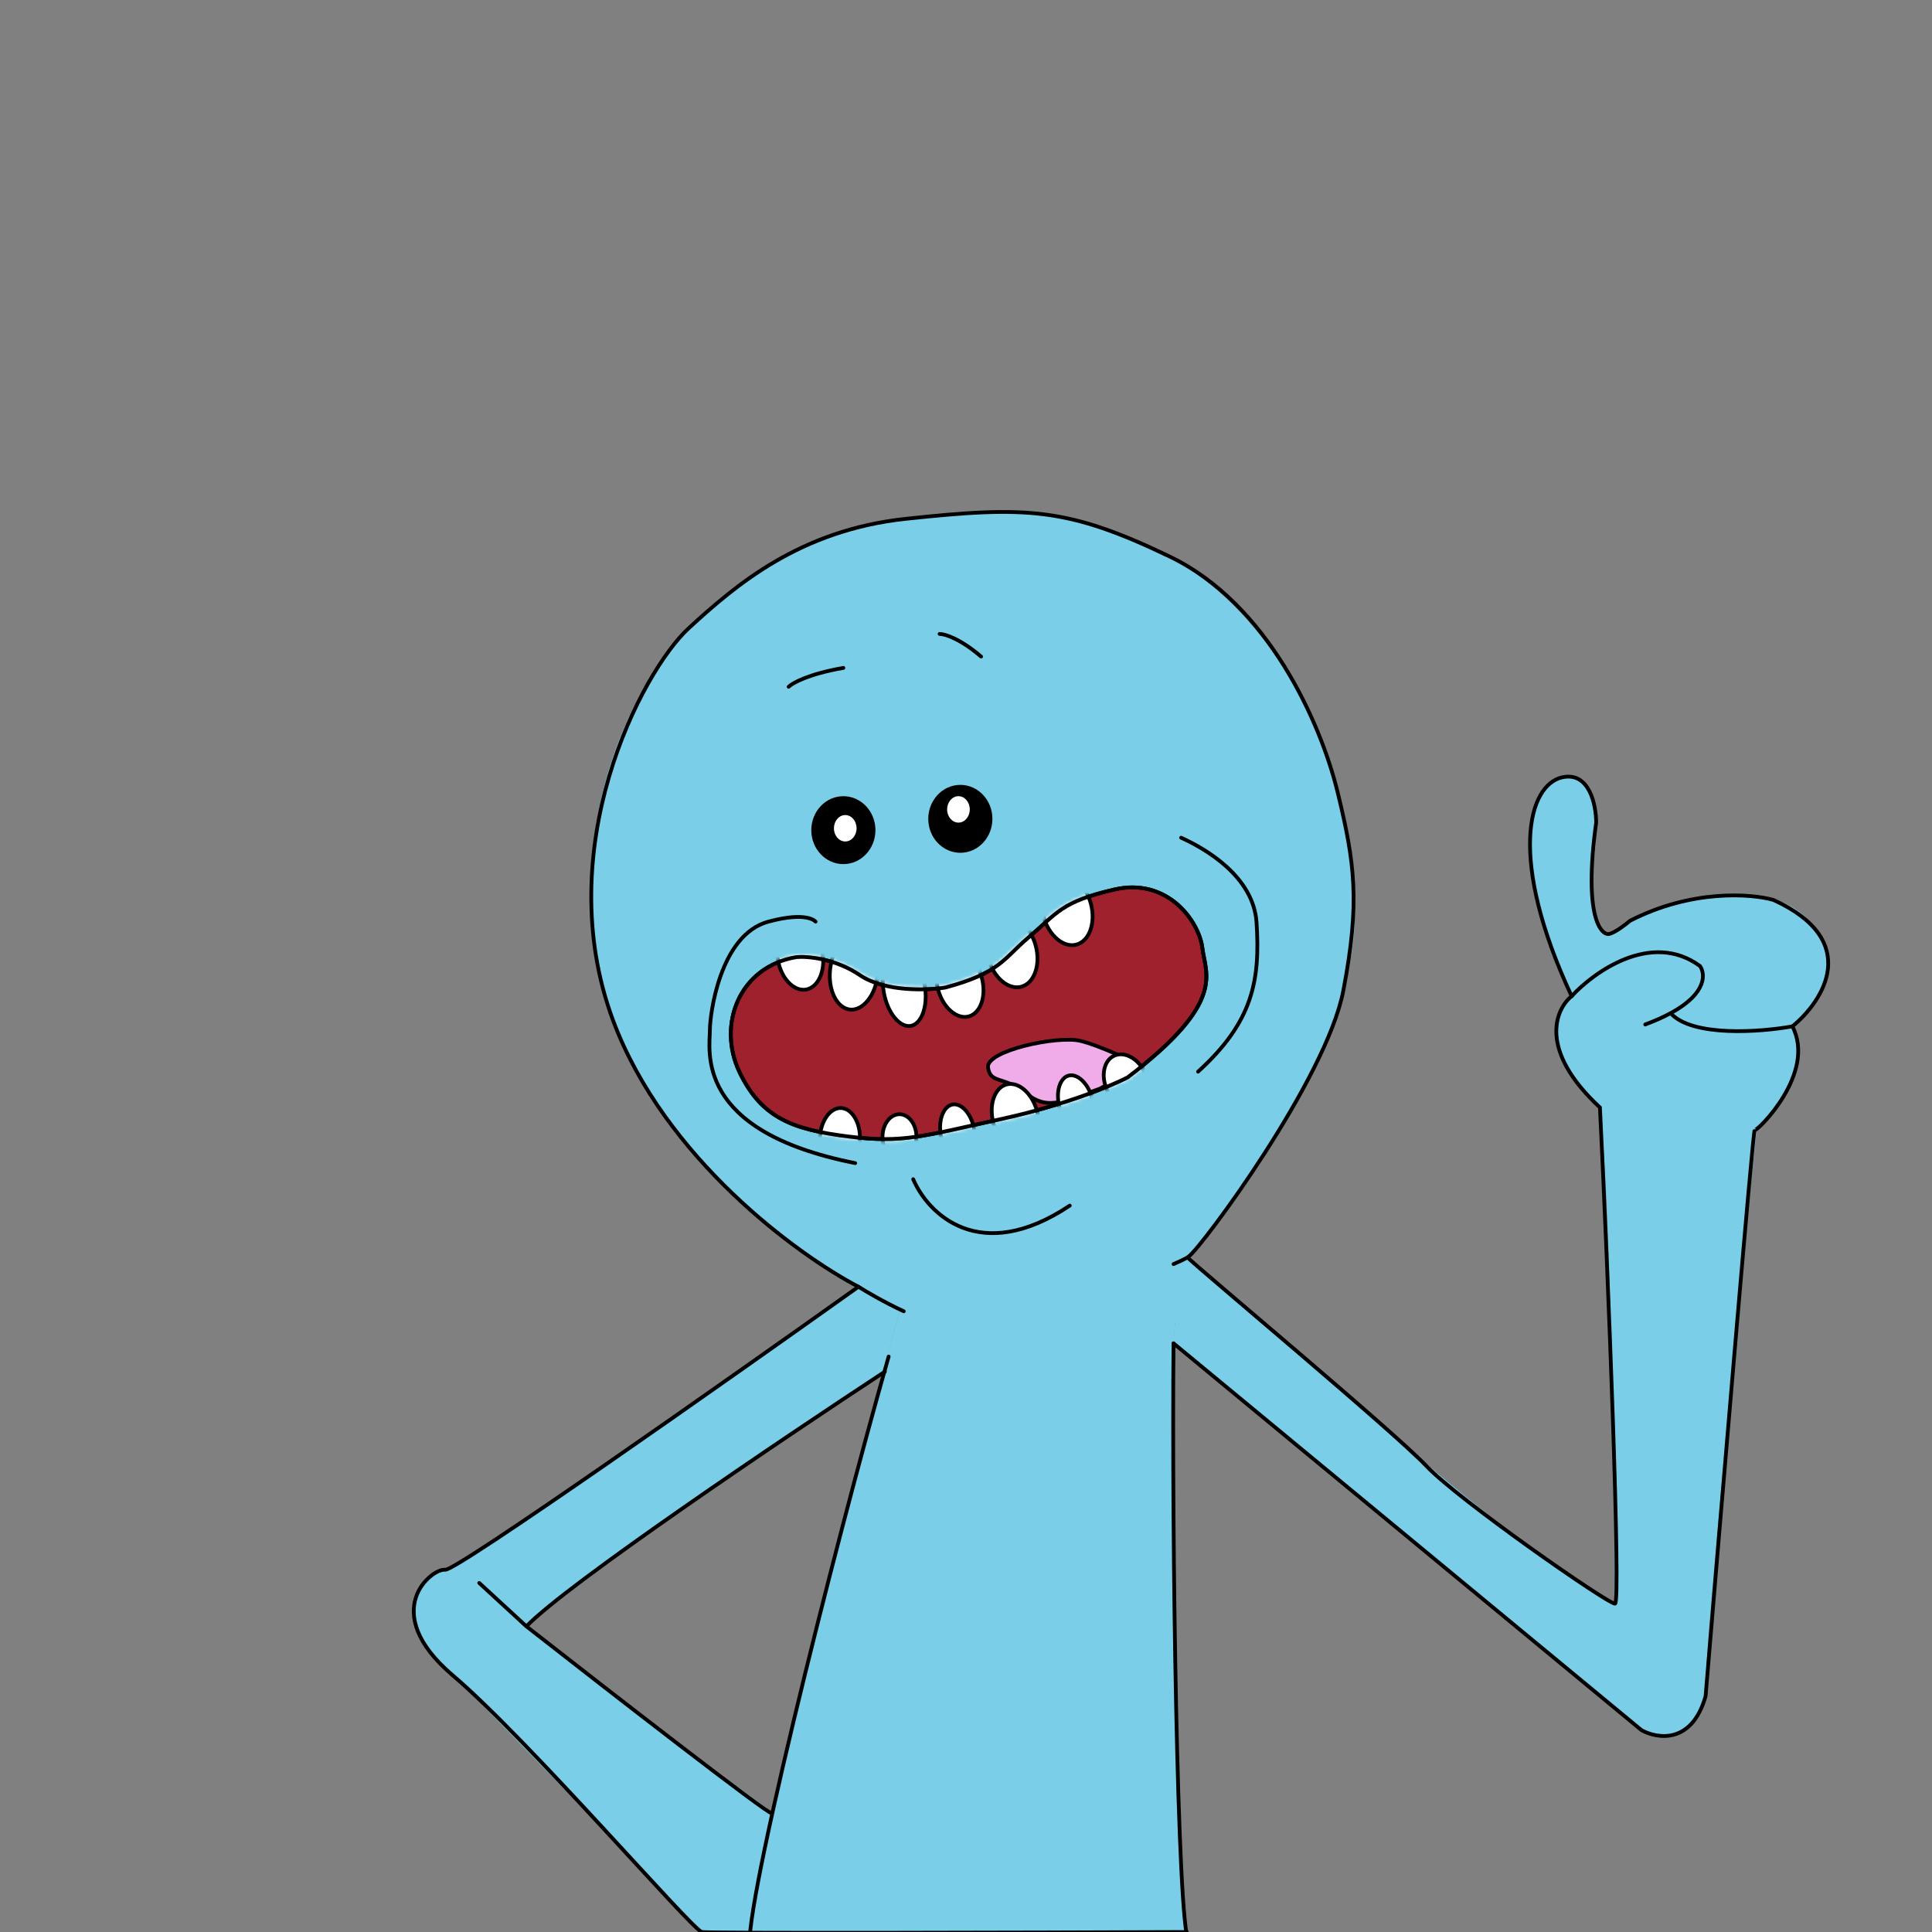 <svg width="512" height="512" viewBox="0 0 512 512" fill="none" xmlns="http://www.w3.org/2000/svg">
<rect x="0" y="0" width="512" height="512" fill="#808080" stroke="none"/>
<g clip-path="url(#clip0_12_248)">
<path d="M359 243C359 274.623 330.167 316.5 315 333.5L243.5 349.5C158 306.5 157.5 252.5 156.5 241C155.523 229.762 156.5 146.5 247.5 136.5C338.5 126.5 359 208 359 243Z" fill="#7ACEE7"/>
<path d="M199 512.5C203.8 478.1 227.333 387.833 238.5 347L312.5 334C308.5 374 311.833 469.667 314 512.5H199Z" fill="#7ACEE7"/>
<path d="M238.5 347L234 364C206.4 380 159.332 415.333 139.249 431C156.03 444.603 186.836 467.343 205 480.5L199 512H186C166.333 491.5 125 448.6 117 441C107 431.5 108.5 417.5 117 416C123.8 414.8 193.5 365.5 227.5 341L238.5 347Z" fill="#7ACEE7"/>
<path d="M312.5 334L311 356C350.667 389 431 455.7 435 458.5C440 462 452.5 459.5 452 448C451.6 438.8 460.833 345.167 465.5 299.5C477.9 289.1 477 276.833 475 272C484.5 265 485.5 257 483 250C480.5 243 472.5 234 450 238C427.5 242 433 246 427 247.5C422.2 248.7 421.667 236.667 422 230.5C425.6 208.9 418.167 205.167 414 206C397.6 213.2 408.833 247.667 416.5 264C414.1 265.6 413.167 270 413 272C411.8 280 419.833 289.667 424 293.5C426.8 317.5 427.833 391.261 428 425.142C411.727 418.59 346.65 361.714 315.5 333.5L312.5 334Z" fill="#7ACEE7"/>
<path d="M312.5 334L311.5 350" stroke="#7ACEE7" stroke-linecap="round"/>
<path d="M235.5 359.5C221 410.5 195 513.5 199 517.5" stroke="black" stroke-linecap="round"/>
<path d="M311 356C310.5 406.167 312 510 315 514.5" stroke="black" stroke-linecap="round"/>
<path d="M311 356L435 458.5C439.167 460.833 448.4 462.3 452 449.5C456.167 399.333 464.6 299.1 465 299.5C465.5 300 481.5 284.5 475 272C483.167 265.333 493.6 249.3 470 238.5C464.167 236.833 448.4 235.6 432 244C430.833 245 428.1 247.1 426.5 247.5C424.5 248 419.5 243.5 423 218C423 213.333 421.2 204.4 414 206C405 208 399.5 227.5 416.5 264C412.167 267.5 407.6 278.3 424 293.5C426.167 337.333 429.6 425 428 425C426 425 386.5 397.5 378 388.5C369.5 379.5 318 336.5 315 333.5" stroke="black" stroke-linecap="round"/>
<path d="M234.5 363.5C207.333 381.333 150.3 419.8 139.5 431M139.5 431C161 447.833 204.1 481.3 204.5 480.5M139.5 431L127 419.5" stroke="black" stroke-linecap="round"/>
<path d="M227.5 341C192.167 366.167 120.8 416.4 118 416C114.5 415.5 100 427 120 444C140 461 183.5 511.5 186 512C188 512.4 272.5 512.167 314.5 512" stroke="black" stroke-linecap="round"/>
<path d="M239.5 347.5C234.3 345.1 229.333 342.167 227.5 341C211.5 332.667 176.1 306.9 162.5 270.5C145.5 225 170 178 182.5 166.5C195.032 154.97 212 140.5 240 137.5C272.065 134.064 282.959 134.499 310 147.5C336 160 350 191.5 354.5 210C359 228.5 360.5 239 356 262.5C351.5 286 318.5 330.5 315 333C314.833 333.167 313.8 333.8 311 335" stroke="black" stroke-linecap="round"/>
<path d="M416.5 264C422.167 257.833 437.5 246.5 450.5 256C451.768 257.691 452.821 263.025 442.73 268.5M436 271.5C438.662 270.51 440.883 269.502 442.73 268.5M475 272C466.654 273.5 448.514 274.9 442.73 268.5" stroke="black" stroke-linecap="round"/>
<ellipse cx="223.5" cy="220" rx="8.5" ry="9" fill="black"/>
<ellipse cx="254.5" cy="217" rx="8.5" ry="9" fill="black"/>
<ellipse cx="224" cy="219.5" rx="3" ry="3.5" fill="white"/>
<ellipse cx="254" cy="214.5" rx="3" ry="3.5" fill="white"/>
<path d="M272.382 248.604C265.973 254.049 265.018 257.824 250.529 261.707C245.731 262.475 234.491 262.898 227.915 258.449C221.339 253.999 213.963 253.387 211.097 253.638C195.737 256.2 190.054 271.699 195.963 284.092C201.872 296.485 210.411 299.373 224.874 301.192C239.338 303.011 244.521 301.104 265.547 296.505C282.368 292.826 294.749 287.645 298.837 285.515C325.062 265.547 319.482 258.242 318.636 251.222C317.79 244.202 309.466 232.456 295.331 235.726C281.196 238.996 280.394 241.799 272.382 248.604Z" fill="#A0212E" stroke="black"/>
<path d="M272.226 289.976C277.214 294.023 281.183 291.282 280.5 292.5L291.5 288.5L302.5 282.5C299.685 281.011 291.207 277.022 286.336 275.843C280.247 274.369 261.153 278.45 261.834 282.926C262.516 287.402 265.992 284.918 272.226 289.976Z" fill="#F0ABE9" stroke="black"/>
<mask id="mask0_12_248" style="mask-type:alpha" maskUnits="userSpaceOnUse" x="193" y="234" width="128" height="69">
<path d="M272.382 248.604C265.973 254.049 265.018 257.824 250.529 261.707C245.731 262.475 234.491 262.898 227.915 258.449C221.339 253.999 213.963 253.387 211.097 253.638C195.737 256.2 190.054 271.699 195.963 284.092C201.872 296.485 210.411 299.373 224.874 301.192C239.338 303.011 244.521 301.104 265.547 296.505C282.368 292.826 294.749 287.645 298.837 285.515C325.062 265.547 319.482 258.242 318.636 251.222C317.79 244.202 309.466 232.456 295.331 235.726C281.196 238.996 280.394 241.799 272.382 248.604Z" fill="#AF1D27" stroke="black"/>
</mask>
<g mask="url(#mask0_12_248)">
<path d="M266.728 287.389C268.256 286.98 269.935 287.499 271.433 288.783C272.928 290.066 274.197 292.08 274.853 294.53C275.509 296.979 275.418 299.358 274.764 301.216C274.109 303.077 272.915 304.366 271.387 304.776C269.859 305.185 268.179 304.666 266.682 303.382C265.187 302.099 263.918 300.085 263.262 297.635C262.606 295.186 262.697 292.807 263.351 290.949C264.005 289.088 265.2 287.799 266.728 287.389Z" fill="white" stroke="black"/>
<path d="M283.183 285.05C284.29 284.754 285.558 285.185 286.734 286.282C287.904 287.373 288.92 289.072 289.471 291.13C290.023 293.188 289.993 295.168 289.525 296.698C289.055 298.235 288.173 299.243 287.066 299.539C285.959 299.836 284.691 299.405 283.515 298.308C282.345 297.217 281.329 295.517 280.778 293.46C280.226 291.402 280.256 289.422 280.724 287.892C281.194 286.355 282.076 285.347 283.183 285.05Z" fill="white" stroke="black"/>
<path d="M295.24 279.787C296.571 279.167 298.144 279.305 299.638 280.102C301.131 280.898 302.514 282.341 303.406 284.255C304.298 286.168 304.515 288.155 304.165 289.811C303.815 291.467 302.91 292.761 301.579 293.382C300.249 294.002 298.676 293.863 297.183 293.067C295.689 292.27 294.306 290.828 293.414 288.914C292.521 287.001 292.305 285.014 292.655 283.358C293.005 281.702 293.91 280.408 295.24 279.787Z" fill="white" stroke="black"/>
<path d="M252.448 292.7C253.576 292.501 254.802 293.041 255.878 294.236C256.948 295.425 257.812 297.207 258.182 299.305C258.552 301.403 258.35 303.372 257.75 304.855C257.148 306.346 256.181 307.273 255.052 307.472C253.924 307.671 252.698 307.131 251.622 305.936C250.552 304.747 249.688 302.965 249.318 300.867C248.949 298.769 249.15 296.8 249.75 295.317C250.352 293.826 251.319 292.899 252.448 292.7Z" fill="white" stroke="black"/>
<path d="M238.368 295.275C239.561 295.275 240.676 295.903 241.507 296.984C242.339 298.066 242.868 299.581 242.868 301.275C242.868 302.969 242.339 304.485 241.507 305.566C240.676 306.647 239.561 307.275 238.368 307.275C237.174 307.275 236.059 306.647 235.228 305.566C234.396 304.485 233.868 302.969 233.868 301.275C233.868 299.581 234.396 298.066 235.228 296.984C236.059 295.903 237.174 295.275 238.368 295.275Z" fill="white" stroke="black"/>
<path d="M222.873 293.633C224.262 293.682 225.551 294.571 226.493 296.093C227.432 297.612 227.989 299.714 227.908 302.036C227.827 304.358 227.125 306.415 226.082 307.865C225.036 309.318 223.688 310.115 222.299 310.067C220.911 310.018 219.623 309.129 218.681 307.607C217.741 306.088 217.184 303.986 217.265 301.664C217.346 299.342 218.049 297.285 219.092 295.835C220.138 294.382 221.485 293.585 222.873 293.633Z" fill="white" stroke="black"/>
<path d="M252.063 251.978C253.591 251.569 255.271 252.088 256.768 253.372C258.263 254.655 259.532 256.669 260.188 259.118C260.844 261.568 260.753 263.947 260.099 265.805C259.445 267.666 258.25 268.955 256.722 269.365C255.194 269.774 253.515 269.255 252.017 267.97C250.522 266.688 249.253 264.674 248.597 262.224C247.941 259.775 248.032 257.396 248.686 255.538C249.341 253.677 250.535 252.387 252.063 251.978Z" fill="white" stroke="black"/>
<path d="M237.895 252.173C239.273 251.93 240.791 252.675 242.136 254.292C243.47 255.896 244.556 258.28 245.048 261.066C245.539 263.851 245.333 266.463 244.628 268.427C243.918 270.406 242.746 271.626 241.368 271.869C239.989 272.112 238.471 271.367 237.127 269.75C235.793 268.146 234.706 265.762 234.215 262.976C233.724 260.19 233.929 257.578 234.634 255.615C235.345 253.635 236.516 252.416 237.895 252.173Z" fill="white" stroke="black"/>
<path d="M227.345 247.651C229.004 247.825 230.463 249.021 231.45 250.946C232.434 252.868 232.912 255.459 232.617 258.26C232.323 261.061 231.317 263.496 229.955 265.171C228.589 266.85 226.913 267.715 225.254 267.541C223.595 267.367 222.136 266.171 221.15 264.245C220.165 262.324 219.687 259.733 219.982 256.932C220.276 254.131 221.282 251.696 222.645 250.021C224.01 248.342 225.686 247.476 227.345 247.651Z" fill="white" stroke="black"/>
<path d="M210.5 244.515C212.058 244.241 213.686 244.905 215.065 246.314C216.443 247.722 217.531 249.84 217.972 252.337C218.412 254.834 218.113 257.196 217.3 258.99C216.486 260.787 215.183 261.967 213.626 262.242C212.068 262.517 210.44 261.853 209.06 260.443C207.682 259.035 206.594 256.918 206.154 254.421C205.714 251.923 206.012 249.562 206.825 247.767C207.64 245.971 208.942 244.79 210.5 244.515Z" fill="white" stroke="black"/>
<path d="M265.741 243.137C267.407 242.69 269.223 243.237 270.829 244.585C272.433 245.931 273.787 248.05 274.478 250.631C275.17 253.211 275.057 255.723 274.341 257.691C273.624 259.661 272.325 261.043 270.659 261.489C268.992 261.936 267.176 261.389 265.57 260.041C263.966 258.695 262.613 256.576 261.921 253.995C261.23 251.415 261.343 248.903 262.059 246.935C262.775 244.965 264.075 243.583 265.741 243.137Z" fill="white" stroke="black"/>
<path d="M280.35 231.975C282.016 231.529 283.833 232.076 285.438 233.424C287.042 234.77 288.396 236.889 289.087 239.469C289.779 242.05 289.666 244.561 288.95 246.53C288.233 248.5 286.934 249.881 285.268 250.328C283.601 250.774 281.785 250.227 280.179 248.88C278.575 247.533 277.222 245.414 276.53 242.834C275.839 240.254 275.952 237.742 276.668 235.774C277.384 233.804 278.684 232.422 280.35 231.975Z" fill="white" stroke="black"/>
</g>
<path d="M272.382 248.604C265.973 254.049 265.018 257.824 250.529 261.707C245.731 262.475 234.491 262.898 227.915 258.449C221.339 253.999 213.963 253.387 211.097 253.638C195.737 256.2 190.054 271.699 195.963 284.092C201.872 296.485 210.411 299.373 224.874 301.192C239.338 303.011 244.521 301.104 265.547 296.505C282.368 292.826 294.749 287.645 298.837 285.515C325.062 265.547 319.482 258.242 318.636 251.222C317.79 244.202 309.466 232.456 295.331 235.726C281.196 238.996 280.394 241.799 272.382 248.604Z" stroke="black"/>
<path d="M242 312.5C245.833 321.5 259.5 335.5 283.5 319.5" stroke="black" stroke-linecap="round"/>
<path d="M313 222C319.477 224.923 332.212 232.288 333 244.5C333.984 259.765 332.074 270.777 317.5 284" stroke="black" stroke-linecap="round"/>
<path d="M216.135 244.244C216.135 244.244 214.035 241.444 203.635 244.244C190.635 247.744 188.135 269.237 188.135 272.737C188.135 278.237 183.635 299.737 226.635 308.237" stroke="black" stroke-linecap="round"/>
<path d="M209 182C210 181 214.3 178.6 223.5 177" stroke="black" stroke-linecap="round"/>
<path d="M249 168C250.333 168 254.4 169.2 260 174" stroke="black" stroke-linecap="round"/>
</g>
<defs>
<clipPath id="clip0_12_248">
<rect width="512" height="512" fill="white"/>
</clipPath>
</defs>
</svg>

